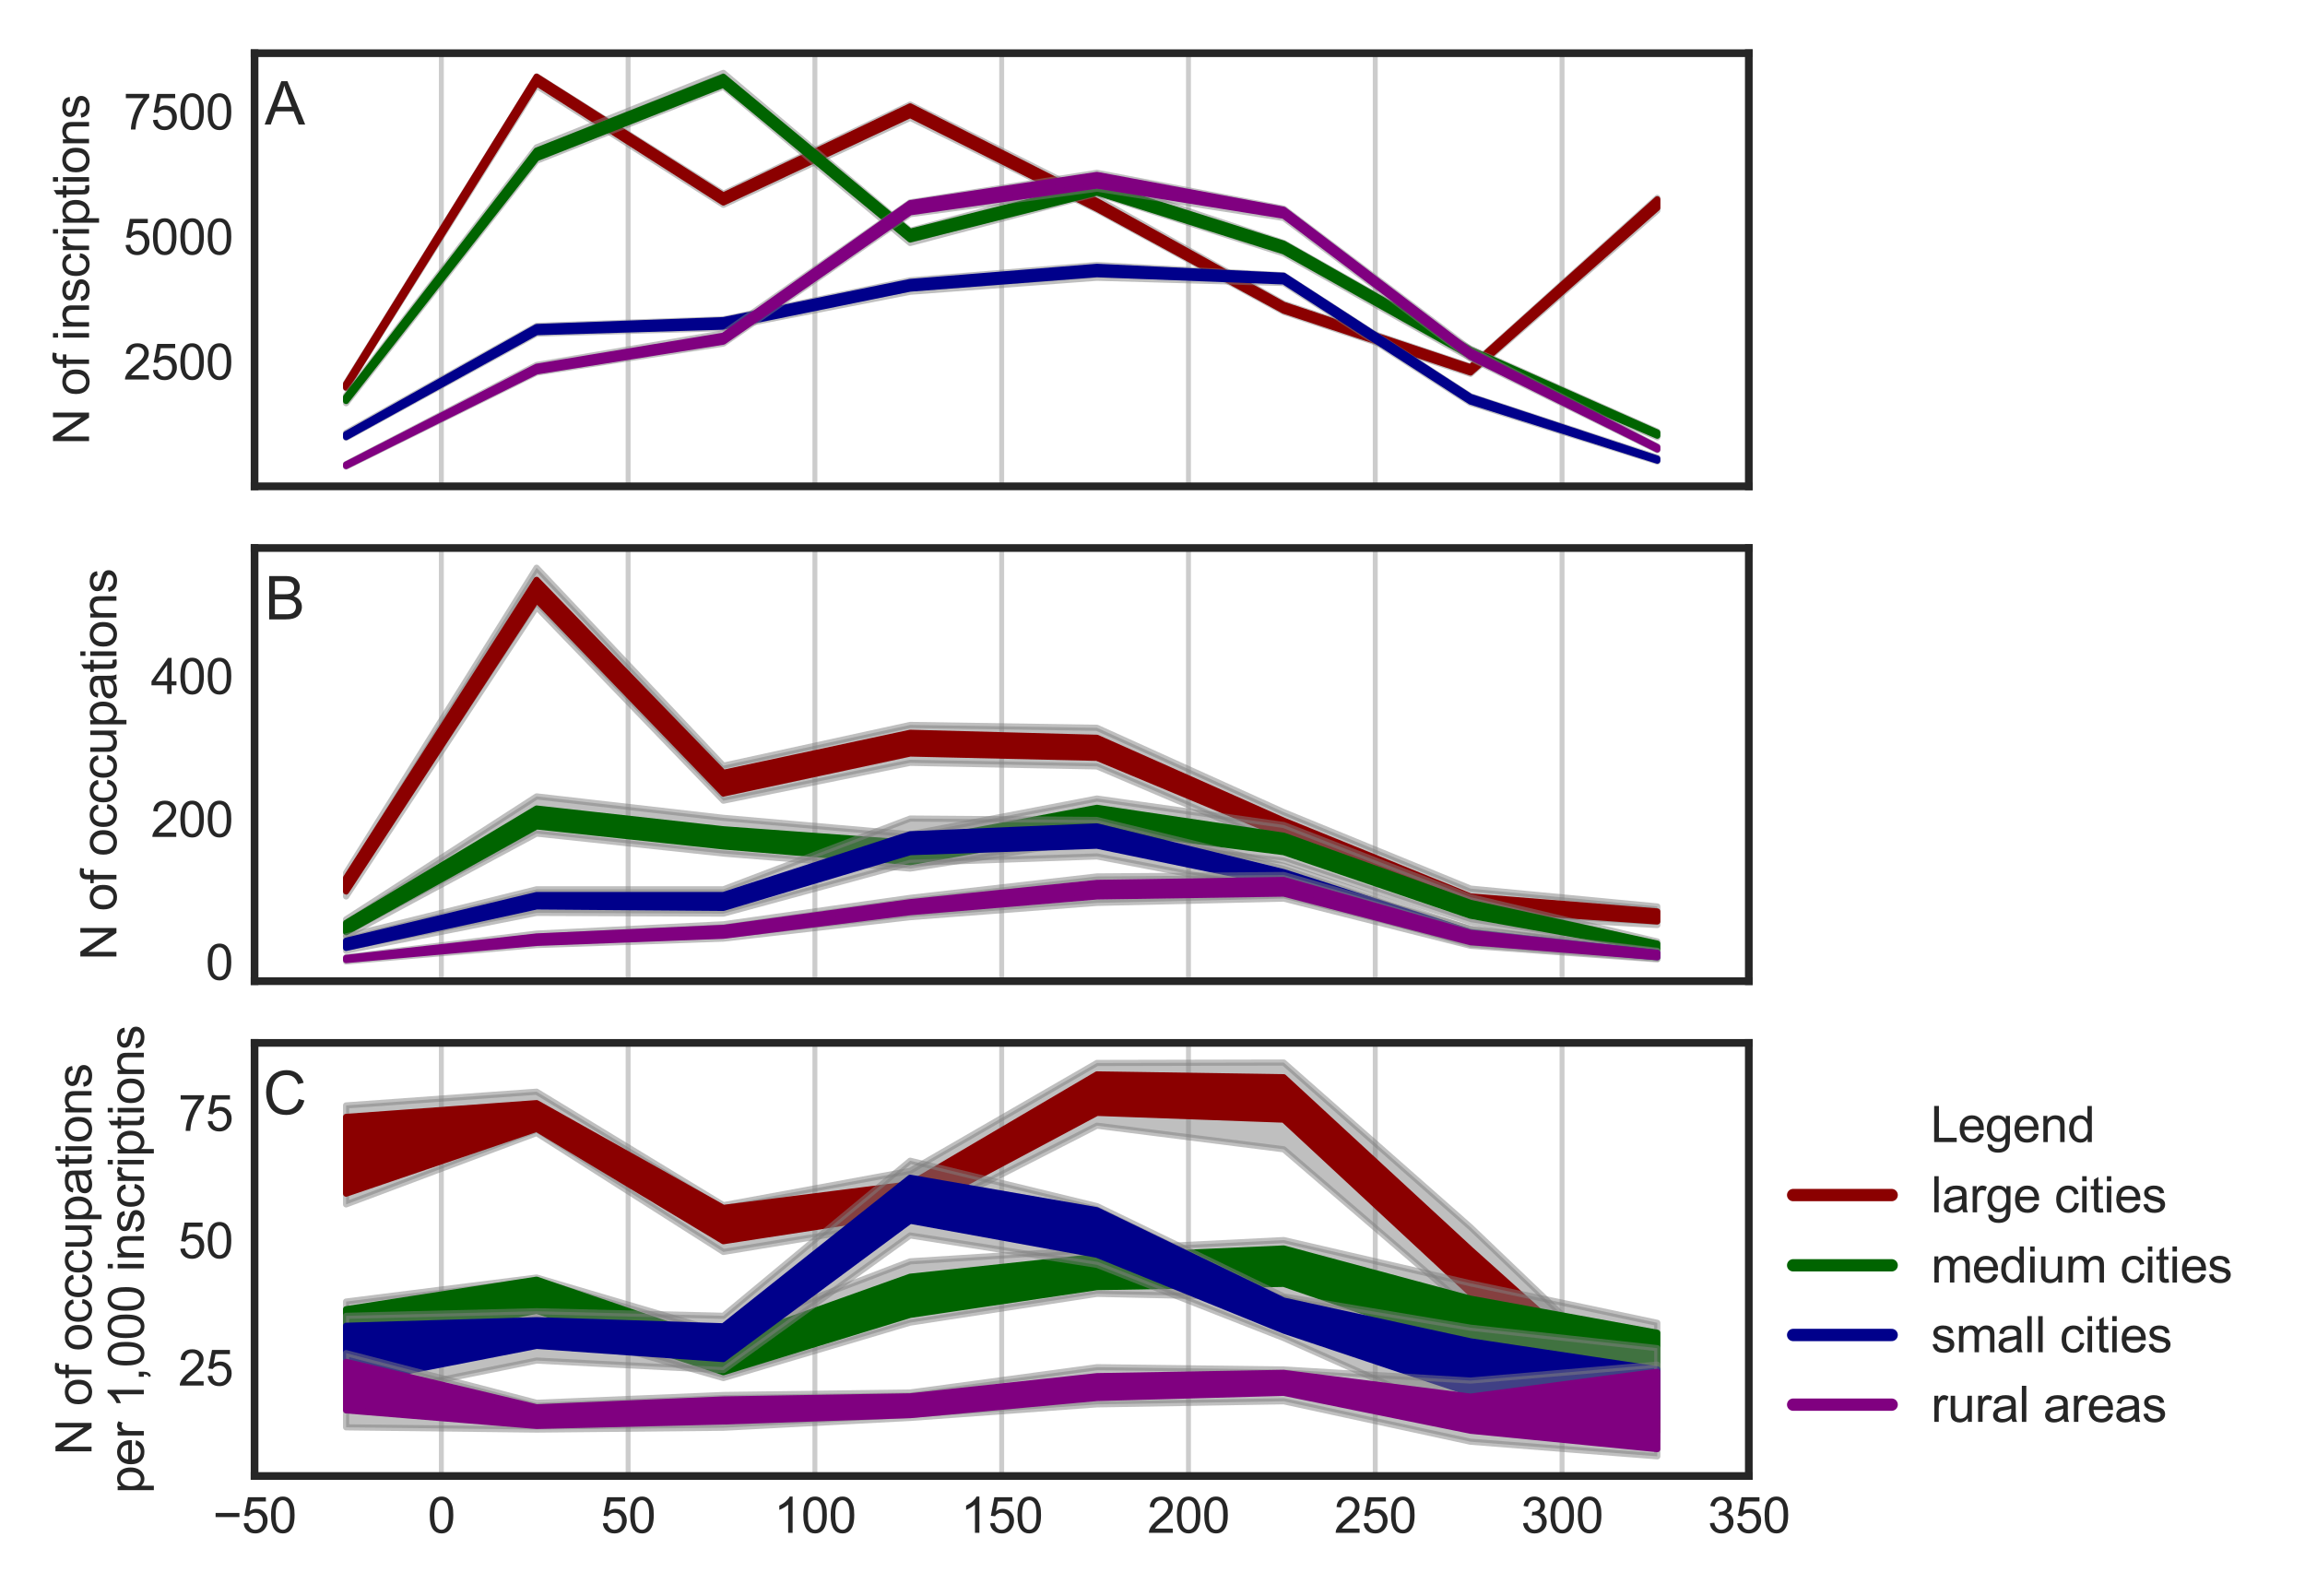 <?xml version="1.0" encoding="utf-8" standalone="no"?>
<!DOCTYPE svg PUBLIC "-//W3C//DTD SVG 1.1//EN"
  "http://www.w3.org/Graphics/SVG/1.1/DTD/svg11.dtd">
<svg xmlns:xlink="http://www.w3.org/1999/xlink" width="374.4pt" height="259.2pt" viewBox="0 0 374.4 259.2" xmlns="http://www.w3.org/2000/svg" version="1.1">
 <defs>
  <style type="text/css">*{stroke-linejoin: round; stroke-linecap: butt}</style>
 </defs>
 <g id="figure_1">
  <g id="patch_1">
   <path d="M 0 259.2 
L 374.4 259.2 
L 374.4 0 
L 0 0 
z
" style="fill: #ffffff"/>
  </g>
  <g id="axes_1">
   <g id="patch_2">
    <path d="M 41.349 78.993 
L 284.06 78.993 
L 284.06 8.64 
L 41.349 8.64 
z
" style="fill: #ffffff"/>
   </g>
   <g id="matplotlib.axis_1">
    <g id="xtick_1">
     <g id="line2d_1">
      <path d="M 41.349 78.993 
L 41.349 8.64 
" clip-path="url(#p9c651596bc)" style="fill: none; stroke: #cccccc; stroke-width: 0.8; stroke-linecap: round"/>
     </g>
     <g id="line2d_2"/>
    </g>
    <g id="xtick_2">
     <g id="line2d_3">
      <path d="M 71.688 78.993 
L 71.688 8.64 
" clip-path="url(#p9c651596bc)" style="fill: none; stroke: #cccccc; stroke-width: 0.8; stroke-linecap: round"/>
     </g>
     <g id="line2d_4"/>
    </g>
    <g id="xtick_3">
     <g id="line2d_5">
      <path d="M 102.027 78.993 
L 102.027 8.64 
" clip-path="url(#p9c651596bc)" style="fill: none; stroke: #cccccc; stroke-width: 0.8; stroke-linecap: round"/>
     </g>
     <g id="line2d_6"/>
    </g>
    <g id="xtick_4">
     <g id="line2d_7">
      <path d="M 132.365 78.993 
L 132.365 8.64 
" clip-path="url(#p9c651596bc)" style="fill: none; stroke: #cccccc; stroke-width: 0.8; stroke-linecap: round"/>
     </g>
     <g id="line2d_8"/>
    </g>
    <g id="xtick_5">
     <g id="line2d_9">
      <path d="M 162.704 78.993 
L 162.704 8.64 
" clip-path="url(#p9c651596bc)" style="fill: none; stroke: #cccccc; stroke-width: 0.8; stroke-linecap: round"/>
     </g>
     <g id="line2d_10"/>
    </g>
    <g id="xtick_6">
     <g id="line2d_11">
      <path d="M 193.043 78.993 
L 193.043 8.64 
" clip-path="url(#p9c651596bc)" style="fill: none; stroke: #cccccc; stroke-width: 0.8; stroke-linecap: round"/>
     </g>
     <g id="line2d_12"/>
    </g>
    <g id="xtick_7">
     <g id="line2d_13">
      <path d="M 223.382 78.993 
L 223.382 8.64 
" clip-path="url(#p9c651596bc)" style="fill: none; stroke: #cccccc; stroke-width: 0.8; stroke-linecap: round"/>
     </g>
     <g id="line2d_14"/>
    </g>
    <g id="xtick_8">
     <g id="line2d_15">
      <path d="M 253.721 78.993 
L 253.721 8.64 
" clip-path="url(#p9c651596bc)" style="fill: none; stroke: #cccccc; stroke-width: 0.8; stroke-linecap: round"/>
     </g>
     <g id="line2d_16"/>
    </g>
    <g id="xtick_9">
     <g id="line2d_17">
      <path d="M 284.06 78.993 
L 284.06 8.64 
" clip-path="url(#p9c651596bc)" style="fill: none; stroke: #cccccc; stroke-width: 0.8; stroke-linecap: round"/>
     </g>
     <g id="line2d_18"/>
    </g>
   </g>
   <g id="matplotlib.axis_2">
    <g id="ytick_1">
     <g id="line2d_19"/>
     <g id="text_1">
      <!-- 2500 -->
      <g style="fill: #262626" transform="translate(20.054 61.644)scale(0.08 -0.08)">
       <defs>
        <path id="ArialMT-32" d="M 3222 541 
L 3222 0 
L 194 0 
Q 188 203 259 391 
Q 375 700 629 1000 
Q 884 1300 1366 1694 
Q 2113 2306 2375 2664 
Q 2638 3022 2638 3341 
Q 2638 3675 2398 3904 
Q 2159 4134 1775 4134 
Q 1369 4134 1125 3890 
Q 881 3647 878 3216 
L 300 3275 
Q 359 3922 746 4261 
Q 1134 4600 1788 4600 
Q 2447 4600 2831 4234 
Q 3216 3869 3216 3328 
Q 3216 3053 3103 2787 
Q 2991 2522 2730 2228 
Q 2469 1934 1863 1422 
Q 1356 997 1212 845 
Q 1069 694 975 541 
L 3222 541 
z
" transform="scale(0.016)"/>
        <path id="ArialMT-35" d="M 266 1200 
L 856 1250 
Q 922 819 1161 601 
Q 1400 384 1738 384 
Q 2144 384 2425 690 
Q 2706 997 2706 1503 
Q 2706 1984 2436 2262 
Q 2166 2541 1728 2541 
Q 1456 2541 1237 2417 
Q 1019 2294 894 2097 
L 366 2166 
L 809 4519 
L 3088 4519 
L 3088 3981 
L 1259 3981 
L 1013 2750 
Q 1425 3038 1878 3038 
Q 2478 3038 2890 2622 
Q 3303 2206 3303 1553 
Q 3303 931 2941 478 
Q 2500 -78 1738 -78 
Q 1113 -78 717 272 
Q 322 622 266 1200 
z
" transform="scale(0.016)"/>
        <path id="ArialMT-30" d="M 266 2259 
Q 266 3072 433 3567 
Q 600 4063 929 4331 
Q 1259 4600 1759 4600 
Q 2128 4600 2406 4451 
Q 2684 4303 2865 4023 
Q 3047 3744 3150 3342 
Q 3253 2941 3253 2259 
Q 3253 1453 3087 958 
Q 2922 463 2592 192 
Q 2263 -78 1759 -78 
Q 1097 -78 719 397 
Q 266 969 266 2259 
z
M 844 2259 
Q 844 1131 1108 757 
Q 1372 384 1759 384 
Q 2147 384 2411 759 
Q 2675 1134 2675 2259 
Q 2675 3391 2411 3762 
Q 2147 4134 1753 4134 
Q 1366 4134 1134 3806 
Q 844 3388 844 2259 
z
" transform="scale(0.016)"/>
       </defs>
       <use xlink:href="#ArialMT-32"/>
       <use xlink:href="#ArialMT-35" x="55.615"/>
       <use xlink:href="#ArialMT-30" x="111.23"/>
       <use xlink:href="#ArialMT-30" x="166.846"/>
      </g>
     </g>
    </g>
    <g id="ytick_2">
     <g id="line2d_20"/>
     <g id="text_2">
      <!-- 5000 -->
      <g style="fill: #262626" transform="translate(20.054 41.34)scale(0.08 -0.08)">
       <use xlink:href="#ArialMT-35"/>
       <use xlink:href="#ArialMT-30" x="55.615"/>
       <use xlink:href="#ArialMT-30" x="111.23"/>
       <use xlink:href="#ArialMT-30" x="166.846"/>
      </g>
     </g>
    </g>
    <g id="ytick_3">
     <g id="line2d_21"/>
     <g id="text_3">
      <!-- 7500 -->
      <g style="fill: #262626" transform="translate(20.054 21.036)scale(0.08 -0.08)">
       <defs>
        <path id="ArialMT-37" d="M 303 3981 
L 303 4522 
L 3269 4522 
L 3269 4084 
Q 2831 3619 2401 2847 
Q 1972 2075 1738 1259 
Q 1569 684 1522 0 
L 944 0 
Q 953 541 1156 1306 
Q 1359 2072 1739 2783 
Q 2119 3494 2547 3981 
L 303 3981 
z
" transform="scale(0.016)"/>
       </defs>
       <use xlink:href="#ArialMT-37"/>
       <use xlink:href="#ArialMT-35" x="55.615"/>
       <use xlink:href="#ArialMT-30" x="111.23"/>
       <use xlink:href="#ArialMT-30" x="166.846"/>
      </g>
     </g>
    </g>
    <g id="text_4">
     <!-- N of inscriptions -->
     <g style="fill: #262626" transform="translate(14.464 72.27)rotate(-90)scale(0.08 -0.08)">
      <defs>
       <path id="ArialMT-4e" d="M 488 0 
L 488 4581 
L 1109 4581 
L 3516 984 
L 3516 4581 
L 4097 4581 
L 4097 0 
L 3475 0 
L 1069 3600 
L 1069 0 
L 488 0 
z
" transform="scale(0.016)"/>
       <path id="ArialMT-20" transform="scale(0.016)"/>
       <path id="ArialMT-6f" d="M 213 1659 
Q 213 2581 725 3025 
Q 1153 3394 1769 3394 
Q 2453 3394 2887 2945 
Q 3322 2497 3322 1706 
Q 3322 1066 3130 698 
Q 2938 331 2570 128 
Q 2203 -75 1769 -75 
Q 1072 -75 642 372 
Q 213 819 213 1659 
z
M 791 1659 
Q 791 1022 1069 705 
Q 1347 388 1769 388 
Q 2188 388 2466 706 
Q 2744 1025 2744 1678 
Q 2744 2294 2464 2611 
Q 2184 2928 1769 2928 
Q 1347 2928 1069 2612 
Q 791 2297 791 1659 
z
" transform="scale(0.016)"/>
       <path id="ArialMT-66" d="M 556 0 
L 556 2881 
L 59 2881 
L 59 3319 
L 556 3319 
L 556 3672 
Q 556 4006 616 4169 
Q 697 4388 901 4523 
Q 1106 4659 1475 4659 
Q 1713 4659 2000 4603 
L 1916 4113 
Q 1741 4144 1584 4144 
Q 1328 4144 1222 4034 
Q 1116 3925 1116 3625 
L 1116 3319 
L 1763 3319 
L 1763 2881 
L 1116 2881 
L 1116 0 
L 556 0 
z
" transform="scale(0.016)"/>
       <path id="ArialMT-69" d="M 425 3934 
L 425 4581 
L 988 4581 
L 988 3934 
L 425 3934 
z
M 425 0 
L 425 3319 
L 988 3319 
L 988 0 
L 425 0 
z
" transform="scale(0.016)"/>
       <path id="ArialMT-6e" d="M 422 0 
L 422 3319 
L 928 3319 
L 928 2847 
Q 1294 3394 1984 3394 
Q 2284 3394 2536 3286 
Q 2788 3178 2913 3003 
Q 3038 2828 3088 2588 
Q 3119 2431 3119 2041 
L 3119 0 
L 2556 0 
L 2556 2019 
Q 2556 2363 2490 2533 
Q 2425 2703 2258 2804 
Q 2091 2906 1866 2906 
Q 1506 2906 1245 2678 
Q 984 2450 984 1813 
L 984 0 
L 422 0 
z
" transform="scale(0.016)"/>
       <path id="ArialMT-73" d="M 197 991 
L 753 1078 
Q 800 744 1014 566 
Q 1228 388 1613 388 
Q 2000 388 2187 545 
Q 2375 703 2375 916 
Q 2375 1106 2209 1216 
Q 2094 1291 1634 1406 
Q 1016 1563 777 1677 
Q 538 1791 414 1992 
Q 291 2194 291 2438 
Q 291 2659 392 2848 
Q 494 3038 669 3163 
Q 800 3259 1026 3326 
Q 1253 3394 1513 3394 
Q 1903 3394 2198 3281 
Q 2494 3169 2634 2976 
Q 2775 2784 2828 2463 
L 2278 2388 
Q 2241 2644 2061 2787 
Q 1881 2931 1553 2931 
Q 1166 2931 1000 2803 
Q 834 2675 834 2503 
Q 834 2394 903 2306 
Q 972 2216 1119 2156 
Q 1203 2125 1616 2013 
Q 2213 1853 2448 1751 
Q 2684 1650 2818 1456 
Q 2953 1263 2953 975 
Q 2953 694 2789 445 
Q 2625 197 2315 61 
Q 2006 -75 1616 -75 
Q 969 -75 630 194 
Q 291 463 197 991 
z
" transform="scale(0.016)"/>
       <path id="ArialMT-63" d="M 2588 1216 
L 3141 1144 
Q 3050 572 2676 248 
Q 2303 -75 1759 -75 
Q 1078 -75 664 370 
Q 250 816 250 1647 
Q 250 2184 428 2587 
Q 606 2991 970 3192 
Q 1334 3394 1763 3394 
Q 2303 3394 2647 3120 
Q 2991 2847 3088 2344 
L 2541 2259 
Q 2463 2594 2264 2762 
Q 2066 2931 1784 2931 
Q 1359 2931 1093 2626 
Q 828 2322 828 1663 
Q 828 994 1084 691 
Q 1341 388 1753 388 
Q 2084 388 2306 591 
Q 2528 794 2588 1216 
z
" transform="scale(0.016)"/>
       <path id="ArialMT-72" d="M 416 0 
L 416 3319 
L 922 3319 
L 922 2816 
Q 1116 3169 1280 3281 
Q 1444 3394 1641 3394 
Q 1925 3394 2219 3213 
L 2025 2691 
Q 1819 2813 1613 2813 
Q 1428 2813 1281 2702 
Q 1134 2591 1072 2394 
Q 978 2094 978 1738 
L 978 0 
L 416 0 
z
" transform="scale(0.016)"/>
       <path id="ArialMT-70" d="M 422 -1272 
L 422 3319 
L 934 3319 
L 934 2888 
Q 1116 3141 1344 3267 
Q 1572 3394 1897 3394 
Q 2322 3394 2647 3175 
Q 2972 2956 3137 2557 
Q 3303 2159 3303 1684 
Q 3303 1175 3120 767 
Q 2938 359 2589 142 
Q 2241 -75 1856 -75 
Q 1575 -75 1351 44 
Q 1128 163 984 344 
L 984 -1272 
L 422 -1272 
z
M 931 1641 
Q 931 1000 1190 694 
Q 1450 388 1819 388 
Q 2194 388 2461 705 
Q 2728 1022 2728 1688 
Q 2728 2322 2467 2637 
Q 2206 2953 1844 2953 
Q 1484 2953 1207 2617 
Q 931 2281 931 1641 
z
" transform="scale(0.016)"/>
       <path id="ArialMT-74" d="M 1650 503 
L 1731 6 
Q 1494 -44 1306 -44 
Q 1000 -44 831 53 
Q 663 150 594 308 
Q 525 466 525 972 
L 525 2881 
L 113 2881 
L 113 3319 
L 525 3319 
L 525 4141 
L 1084 4478 
L 1084 3319 
L 1650 3319 
L 1650 2881 
L 1084 2881 
L 1084 941 
Q 1084 700 1114 631 
Q 1144 563 1211 522 
Q 1278 481 1403 481 
Q 1497 481 1650 503 
z
" transform="scale(0.016)"/>
      </defs>
      <use xlink:href="#ArialMT-4e"/>
      <use xlink:href="#ArialMT-20" x="72.217"/>
      <use xlink:href="#ArialMT-6f" x="100"/>
      <use xlink:href="#ArialMT-66" x="155.615"/>
      <use xlink:href="#ArialMT-20" x="183.398"/>
      <use xlink:href="#ArialMT-69" x="211.182"/>
      <use xlink:href="#ArialMT-6e" x="233.398"/>
      <use xlink:href="#ArialMT-73" x="289.014"/>
      <use xlink:href="#ArialMT-63" x="339.014"/>
      <use xlink:href="#ArialMT-72" x="389.014"/>
      <use xlink:href="#ArialMT-69" x="422.314"/>
      <use xlink:href="#ArialMT-70" x="444.531"/>
      <use xlink:href="#ArialMT-74" x="500.146"/>
      <use xlink:href="#ArialMT-69" x="527.93"/>
      <use xlink:href="#ArialMT-6f" x="550.146"/>
      <use xlink:href="#ArialMT-6e" x="605.762"/>
      <use xlink:href="#ArialMT-73" x="661.377"/>
     </g>
    </g>
   </g>
   <g id="patch_3">
    <path d="M 56.215 63.061 
L 87.16 13.917 
L 117.499 33.263 
L 147.838 19.139 
L 178.177 34.107 
L 208.516 50.659 
L 238.855 60.722 
L 269.194 34.197 
L 269.194 32.134 
L 238.855 59.52 
L 208.516 49.327 
L 178.177 32.239 
L 147.838 16.987 
L 117.499 31.468 
L 87.16 12.406 
L 56.215 62.224 
z
" clip-path="url(#p9c651596bc)" style="fill: #808080; opacity: 0.5; stroke: #808080; stroke-linejoin: miter"/>
   </g>
   <g id="patch_4">
    <path d="M 56.215 62.963 
L 87.16 13.495 
L 117.499 32.889 
L 147.838 18.684 
L 178.177 33.912 
L 208.516 50.456 
L 238.855 60.503 
L 269.194 33.766 
L 269.194 32.369 
L 238.855 59.65 
L 208.516 49.522 
L 178.177 32.67 
L 147.838 17.279 
L 117.499 31.744 
L 87.16 12.455 
L 56.215 62.362 
z
" clip-path="url(#p9c651596bc)" style="fill: #8b0000; stroke: #8b0000; stroke-linejoin: miter"/>
   </g>
   <g id="patch_5">
    <path d="M 56.215 65.497 
L 87.16 26.108 
L 117.499 14.088 
L 147.838 39.468 
L 178.177 31.435 
L 208.516 41.173 
L 238.855 58.172 
L 269.194 71.02 
L 269.194 70.102 
L 238.855 56.645 
L 208.516 39.459 
L 178.177 29.316 
L 147.838 37.462 
L 117.499 11.838 
L 87.16 23.939 
L 56.215 64.222 
z
" clip-path="url(#p9c651596bc)" style="fill: #808080; opacity: 0.5; stroke: #808080; stroke-linejoin: miter"/>
   </g>
   <g id="patch_6">
    <path d="M 56.215 65.132 
L 87.16 25.693 
L 117.499 13.763 
L 147.838 38.891 
L 178.177 31.265 
L 208.516 40.824 
L 238.855 57.831 
L 269.194 70.768 
L 269.194 70.257 
L 238.855 56.815 
L 208.516 39.589 
L 178.177 29.998 
L 147.838 37.64 
L 117.499 12.479 
L 87.16 24.467 
L 56.215 64.498 
z
" clip-path="url(#p9c651596bc)" style="fill: #006400; stroke: #006400; stroke-linejoin: miter"/>
   </g>
   <g id="patch_7">
    <path d="M 56.215 71.117 
L 87.16 54.184 
L 117.499 53.299 
L 147.838 47.386 
L 178.177 45.112 
L 208.516 45.965 
L 238.855 65.449 
L 269.194 74.967 
L 269.194 74.334 
L 238.855 64.352 
L 208.516 44.714 
L 178.177 43.041 
L 147.838 45.534 
L 117.499 51.861 
L 87.16 52.925 
L 56.215 70.281 
z
" clip-path="url(#p9c651596bc)" style="fill: #808080; opacity: 0.5; stroke: #808080; stroke-linejoin: miter"/>
   </g>
   <g id="patch_8">
    <path d="M 56.215 70.996 
L 87.16 53.948 
L 117.499 53.055 
L 147.838 46.874 
L 178.177 44.535 
L 208.516 45.705 
L 238.855 65.221 
L 269.194 74.821 
L 269.194 74.496 
L 238.855 64.466 
L 208.516 44.787 
L 178.177 43.342 
L 147.838 45.802 
L 117.499 51.999 
L 87.16 53.12 
L 56.215 70.516 
z
" clip-path="url(#p9c651596bc)" style="fill: #00008b; stroke: #00008b; stroke-linejoin: miter"/>
   </g>
   <g id="patch_9">
    <path d="M 56.215 75.796 
L 87.16 60.519 
L 117.499 55.808 
L 147.838 34.79 
L 178.177 30.648 
L 208.516 35.407 
L 238.855 58.204 
L 269.194 73.124 
L 269.194 72.506 
L 238.855 56.775 
L 208.516 33.888 
L 178.177 28.073 
L 147.838 32.865 
L 117.499 54.127 
L 87.16 59.284 
L 56.215 75.373 
z
" clip-path="url(#p9c651596bc)" style="fill: #808080; opacity: 0.5; stroke: #808080; stroke-linejoin: miter"/>
   </g>
   <g id="patch_10">
    <path d="M 56.215 75.698 
L 87.16 60.324 
L 117.499 55.492 
L 147.838 34.481 
L 178.177 30.144 
L 208.516 35.041 
L 238.855 57.944 
L 269.194 73.002 
L 269.194 72.62 
L 238.855 57.091 
L 208.516 34.067 
L 178.177 28.414 
L 147.838 32.995 
L 117.499 54.533 
L 87.16 59.569 
L 56.215 75.454 
z
" clip-path="url(#p9c651596bc)" style="fill: #800080; stroke: #800080; stroke-linejoin: miter"/>
   </g>
   <g id="patch_11">
    <path d="M 41.349 78.993 
L 41.349 8.64 
" style="fill: none; stroke: #262626; stroke-width: 1.25; stroke-linejoin: miter; stroke-linecap: square"/>
   </g>
   <g id="patch_12">
    <path d="M 284.06 78.993 
L 284.06 8.64 
" style="fill: none; stroke: #262626; stroke-width: 1.25; stroke-linejoin: miter; stroke-linecap: square"/>
   </g>
   <g id="patch_13">
    <path d="M 41.349 78.993 
L 284.06 78.993 
" style="fill: none; stroke: #262626; stroke-width: 1.25; stroke-linejoin: miter; stroke-linecap: square"/>
   </g>
   <g id="patch_14">
    <path d="M 41.349 8.64 
L 284.06 8.64 
" style="fill: none; stroke: #262626; stroke-width: 1.25; stroke-linejoin: miter; stroke-linecap: square"/>
   </g>
   <g id="text_5">
    <!-- A -->
    <g style="fill: #262626" transform="translate(43.001 20.228)scale(0.096 -0.096)">
     <defs>
      <path id="ArialMT-41" d="M -9 0 
L 1750 4581 
L 2403 4581 
L 4278 0 
L 3588 0 
L 3053 1388 
L 1138 1388 
L 634 0 
L -9 0 
z
M 1313 1881 
L 2866 1881 
L 2388 3150 
Q 2169 3728 2063 4100 
Q 1975 3659 1816 3225 
L 1313 1881 
z
" transform="scale(0.016)"/>
     </defs>
     <use xlink:href="#ArialMT-41"/>
    </g>
   </g>
  </g>
  <g id="axes_2">
   <g id="patch_15">
    <path d="M 41.349 159.369 
L 284.06 159.369 
L 284.06 89.015 
L 41.349 89.015 
z
" style="fill: #ffffff"/>
   </g>
   <g id="matplotlib.axis_3">
    <g id="xtick_10">
     <g id="line2d_22">
      <path d="M 41.349 159.369 
L 41.349 89.015 
" clip-path="url(#p17ba048869)" style="fill: none; stroke: #cccccc; stroke-width: 0.8; stroke-linecap: round"/>
     </g>
     <g id="line2d_23"/>
    </g>
    <g id="xtick_11">
     <g id="line2d_24">
      <path d="M 71.688 159.369 
L 71.688 89.015 
" clip-path="url(#p17ba048869)" style="fill: none; stroke: #cccccc; stroke-width: 0.8; stroke-linecap: round"/>
     </g>
     <g id="line2d_25"/>
    </g>
    <g id="xtick_12">
     <g id="line2d_26">
      <path d="M 102.027 159.369 
L 102.027 89.015 
" clip-path="url(#p17ba048869)" style="fill: none; stroke: #cccccc; stroke-width: 0.8; stroke-linecap: round"/>
     </g>
     <g id="line2d_27"/>
    </g>
    <g id="xtick_13">
     <g id="line2d_28">
      <path d="M 132.365 159.369 
L 132.365 89.015 
" clip-path="url(#p17ba048869)" style="fill: none; stroke: #cccccc; stroke-width: 0.8; stroke-linecap: round"/>
     </g>
     <g id="line2d_29"/>
    </g>
    <g id="xtick_14">
     <g id="line2d_30">
      <path d="M 162.704 159.369 
L 162.704 89.015 
" clip-path="url(#p17ba048869)" style="fill: none; stroke: #cccccc; stroke-width: 0.8; stroke-linecap: round"/>
     </g>
     <g id="line2d_31"/>
    </g>
    <g id="xtick_15">
     <g id="line2d_32">
      <path d="M 193.043 159.369 
L 193.043 89.015 
" clip-path="url(#p17ba048869)" style="fill: none; stroke: #cccccc; stroke-width: 0.8; stroke-linecap: round"/>
     </g>
     <g id="line2d_33"/>
    </g>
    <g id="xtick_16">
     <g id="line2d_34">
      <path d="M 223.382 159.369 
L 223.382 89.015 
" clip-path="url(#p17ba048869)" style="fill: none; stroke: #cccccc; stroke-width: 0.8; stroke-linecap: round"/>
     </g>
     <g id="line2d_35"/>
    </g>
    <g id="xtick_17">
     <g id="line2d_36">
      <path d="M 253.721 159.369 
L 253.721 89.015 
" clip-path="url(#p17ba048869)" style="fill: none; stroke: #cccccc; stroke-width: 0.8; stroke-linecap: round"/>
     </g>
     <g id="line2d_37"/>
    </g>
    <g id="xtick_18">
     <g id="line2d_38">
      <path d="M 284.06 159.369 
L 284.06 89.015 
" clip-path="url(#p17ba048869)" style="fill: none; stroke: #cccccc; stroke-width: 0.8; stroke-linecap: round"/>
     </g>
     <g id="line2d_39"/>
    </g>
   </g>
   <g id="matplotlib.axis_4">
    <g id="ytick_4">
     <g id="line2d_40"/>
     <g id="text_6">
      <!-- 0 -->
      <g style="fill: #262626" transform="translate(33.4 159.15)scale(0.08 -0.08)">
       <use xlink:href="#ArialMT-30"/>
      </g>
     </g>
    </g>
    <g id="ytick_5">
     <g id="line2d_41"/>
     <g id="text_7">
      <!-- 200 -->
      <g style="fill: #262626" transform="translate(24.503 135.935)scale(0.08 -0.08)">
       <use xlink:href="#ArialMT-32"/>
       <use xlink:href="#ArialMT-30" x="55.615"/>
       <use xlink:href="#ArialMT-30" x="111.23"/>
      </g>
     </g>
    </g>
    <g id="ytick_6">
     <g id="line2d_42"/>
     <g id="text_8">
      <!-- 400 -->
      <g style="fill: #262626" transform="translate(24.503 112.72)scale(0.08 -0.08)">
       <defs>
        <path id="ArialMT-34" d="M 2069 0 
L 2069 1097 
L 81 1097 
L 81 1613 
L 2172 4581 
L 2631 4581 
L 2631 1613 
L 3250 1613 
L 3250 1097 
L 2631 1097 
L 2631 0 
L 2069 0 
z
M 2069 1613 
L 2069 3678 
L 634 1613 
L 2069 1613 
z
" transform="scale(0.016)"/>
       </defs>
       <use xlink:href="#ArialMT-34"/>
       <use xlink:href="#ArialMT-30" x="55.615"/>
       <use xlink:href="#ArialMT-30" x="111.23"/>
      </g>
     </g>
    </g>
    <g id="text_9">
     <!-- N of occcupations -->
     <g style="fill: #262626" transform="translate(18.913 155.985)rotate(-90)scale(0.08 -0.08)">
      <defs>
       <path id="ArialMT-75" d="M 2597 0 
L 2597 488 
Q 2209 -75 1544 -75 
Q 1250 -75 995 37 
Q 741 150 617 320 
Q 494 491 444 738 
Q 409 903 409 1263 
L 409 3319 
L 972 3319 
L 972 1478 
Q 972 1038 1006 884 
Q 1059 663 1231 536 
Q 1403 409 1656 409 
Q 1909 409 2131 539 
Q 2353 669 2445 892 
Q 2538 1116 2538 1541 
L 2538 3319 
L 3100 3319 
L 3100 0 
L 2597 0 
z
" transform="scale(0.016)"/>
       <path id="ArialMT-61" d="M 2588 409 
Q 2275 144 1986 34 
Q 1697 -75 1366 -75 
Q 819 -75 525 192 
Q 231 459 231 875 
Q 231 1119 342 1320 
Q 453 1522 633 1644 
Q 813 1766 1038 1828 
Q 1203 1872 1538 1913 
Q 2219 1994 2541 2106 
Q 2544 2222 2544 2253 
Q 2544 2597 2384 2738 
Q 2169 2928 1744 2928 
Q 1347 2928 1158 2789 
Q 969 2650 878 2297 
L 328 2372 
Q 403 2725 575 2942 
Q 747 3159 1072 3276 
Q 1397 3394 1825 3394 
Q 2250 3394 2515 3294 
Q 2781 3194 2906 3042 
Q 3031 2891 3081 2659 
Q 3109 2516 3109 2141 
L 3109 1391 
Q 3109 606 3145 398 
Q 3181 191 3288 0 
L 2700 0 
Q 2613 175 2588 409 
z
M 2541 1666 
Q 2234 1541 1622 1453 
Q 1275 1403 1131 1340 
Q 988 1278 909 1158 
Q 831 1038 831 891 
Q 831 666 1001 516 
Q 1172 366 1500 366 
Q 1825 366 2078 508 
Q 2331 650 2450 897 
Q 2541 1088 2541 1459 
L 2541 1666 
z
" transform="scale(0.016)"/>
      </defs>
      <use xlink:href="#ArialMT-4e"/>
      <use xlink:href="#ArialMT-20" x="72.217"/>
      <use xlink:href="#ArialMT-6f" x="100"/>
      <use xlink:href="#ArialMT-66" x="155.615"/>
      <use xlink:href="#ArialMT-20" x="183.398"/>
      <use xlink:href="#ArialMT-6f" x="211.182"/>
      <use xlink:href="#ArialMT-63" x="266.797"/>
      <use xlink:href="#ArialMT-63" x="316.797"/>
      <use xlink:href="#ArialMT-63" x="366.797"/>
      <use xlink:href="#ArialMT-75" x="416.797"/>
      <use xlink:href="#ArialMT-70" x="472.412"/>
      <use xlink:href="#ArialMT-61" x="528.027"/>
      <use xlink:href="#ArialMT-74" x="583.643"/>
      <use xlink:href="#ArialMT-69" x="611.426"/>
      <use xlink:href="#ArialMT-6f" x="633.643"/>
      <use xlink:href="#ArialMT-6e" x="689.258"/>
      <use xlink:href="#ArialMT-73" x="744.873"/>
     </g>
    </g>
   </g>
   <g id="patch_16">
    <path d="M 56.215 145.608 
L 87.16 98.597 
L 117.499 130.054 
L 147.838 123.902 
L 178.177 124.482 
L 208.516 137.366 
L 238.855 148.51 
L 269.194 150.251 
L 269.194 147.233 
L 238.855 144.331 
L 208.516 131.911 
L 178.177 118.214 
L 147.838 117.75 
L 117.499 124.366 
L 87.16 92.213 
L 56.215 141.777 
z
" clip-path="url(#p17ba048869)" style="fill: #808080; opacity: 0.5; stroke: #808080; stroke-linejoin: miter"/>
   </g>
   <g id="patch_17">
    <path d="M 56.215 144.795 
L 87.16 97.436 
L 117.499 128.893 
L 147.838 122.393 
L 178.177 123.089 
L 208.516 135.741 
L 238.855 147.581 
L 269.194 149.67 
L 269.194 148.045 
L 238.855 145.608 
L 208.516 133.304 
L 178.177 119.839 
L 147.838 119.027 
L 117.499 125.527 
L 87.16 94.186 
L 56.215 142.59 
z
" clip-path="url(#p17ba048869)" style="fill: #8b0000; stroke: #8b0000; stroke-linejoin: miter"/>
   </g>
   <g id="patch_18">
    <path d="M 56.215 151.992 
L 87.16 135.393 
L 117.499 138.643 
L 147.838 141.081 
L 178.177 136.322 
L 208.516 139.804 
L 238.855 149.787 
L 269.194 154.662 
L 269.194 152.921 
L 238.855 145.724 
L 208.516 134 
L 178.177 129.705 
L 147.838 135.509 
L 117.499 132.84 
L 87.16 129.357 
L 56.215 149.322 
z
" clip-path="url(#p17ba048869)" style="fill: #808080; opacity: 0.5; stroke: #808080; stroke-linejoin: miter"/>
   </g>
   <g id="patch_19">
    <path d="M 56.215 151.412 
L 87.16 134.232 
L 117.499 137.483 
L 147.838 140.036 
L 178.177 134.581 
L 208.516 138.411 
L 238.855 148.742 
L 269.194 154.197 
L 269.194 153.269 
L 238.855 146.653 
L 208.516 135.741 
L 178.177 131.214 
L 147.838 136.902 
L 117.499 134.697 
L 87.16 131.331 
L 56.215 149.903 
z
" clip-path="url(#p17ba048869)" style="fill: #006400; stroke: #006400; stroke-linejoin: miter"/>
   </g>
   <g id="patch_20">
    <path d="M 56.215 154.43 
L 87.16 148.278 
L 117.499 148.394 
L 147.838 140.152 
L 178.177 139.108 
L 208.516 144.911 
L 238.855 153.385 
L 269.194 155.706 
L 269.194 154.546 
L 238.855 150.947 
L 208.516 140.617 
L 178.177 133.188 
L 147.838 132.956 
L 117.499 144.447 
L 87.16 144.447 
L 56.215 152.108 
z
" clip-path="url(#p17ba048869)" style="fill: #808080; opacity: 0.5; stroke: #808080; stroke-linejoin: miter"/>
   </g>
   <g id="patch_21">
    <path d="M 56.215 153.965 
L 87.16 147.233 
L 117.499 147.465 
L 147.838 138.411 
L 178.177 137.366 
L 208.516 143.635 
L 238.855 152.688 
L 269.194 155.474 
L 269.194 154.778 
L 238.855 151.412 
L 208.516 141.661 
L 178.177 134.232 
L 147.838 135.509 
L 117.499 145.376 
L 87.16 145.376 
L 56.215 152.805 
z
" clip-path="url(#p17ba048869)" style="fill: #00008b; stroke: #00008b; stroke-linejoin: miter"/>
   </g>
   <g id="patch_22">
    <path d="M 56.215 156.171 
L 87.16 153.501 
L 117.499 152.456 
L 147.838 148.974 
L 178.177 146.653 
L 208.516 145.956 
L 238.855 153.617 
L 269.194 155.822 
L 269.194 154.43 
L 238.855 150.831 
L 208.516 142.126 
L 178.177 142.358 
L 147.838 145.84 
L 117.499 150.135 
L 87.16 151.644 
L 56.215 155.474 
z
" clip-path="url(#p17ba048869)" style="fill: #808080; opacity: 0.5; stroke: #808080; stroke-linejoin: miter"/>
   </g>
   <g id="patch_23">
    <path d="M 56.215 155.939 
L 87.16 153.153 
L 117.499 151.992 
L 147.838 148.161 
L 178.177 145.608 
L 208.516 145.144 
L 238.855 153.037 
L 269.194 155.474 
L 269.194 154.778 
L 238.855 151.528 
L 208.516 142.938 
L 178.177 143.402 
L 147.838 146.536 
L 117.499 150.715 
L 87.16 152.108 
L 56.215 155.59 
z
" clip-path="url(#p17ba048869)" style="fill: #800080; stroke: #800080; stroke-linejoin: miter"/>
   </g>
   <g id="patch_24">
    <path d="M 41.349 159.369 
L 41.349 89.015 
" style="fill: none; stroke: #262626; stroke-width: 1.25; stroke-linejoin: miter; stroke-linecap: square"/>
   </g>
   <g id="patch_25">
    <path d="M 284.06 159.369 
L 284.06 89.015 
" style="fill: none; stroke: #262626; stroke-width: 1.25; stroke-linejoin: miter; stroke-linecap: square"/>
   </g>
   <g id="patch_26">
    <path d="M 41.349 159.369 
L 284.06 159.369 
" style="fill: none; stroke: #262626; stroke-width: 1.25; stroke-linejoin: miter; stroke-linecap: square"/>
   </g>
   <g id="patch_27">
    <path d="M 41.349 89.015 
L 284.06 89.015 
" style="fill: none; stroke: #262626; stroke-width: 1.25; stroke-linejoin: miter; stroke-linecap: square"/>
   </g>
   <g id="text_10">
    <!-- B -->
    <g style="fill: #262626" transform="translate(43.001 100.604)scale(0.096 -0.096)">
     <defs>
      <path id="ArialMT-42" d="M 469 0 
L 469 4581 
L 2188 4581 
Q 2713 4581 3030 4442 
Q 3347 4303 3526 4014 
Q 3706 3725 3706 3409 
Q 3706 3116 3547 2856 
Q 3388 2597 3066 2438 
Q 3481 2316 3704 2022 
Q 3928 1728 3928 1328 
Q 3928 1006 3792 729 
Q 3656 453 3456 303 
Q 3256 153 2954 76 
Q 2653 0 2216 0 
L 469 0 
z
M 1075 2656 
L 2066 2656 
Q 2469 2656 2644 2709 
Q 2875 2778 2992 2937 
Q 3109 3097 3109 3338 
Q 3109 3566 3000 3739 
Q 2891 3913 2687 3977 
Q 2484 4041 1991 4041 
L 1075 4041 
L 1075 2656 
z
M 1075 541 
L 2216 541 
Q 2509 541 2628 563 
Q 2838 600 2978 687 
Q 3119 775 3209 942 
Q 3300 1109 3300 1328 
Q 3300 1584 3169 1773 
Q 3038 1963 2805 2039 
Q 2572 2116 2134 2116 
L 1075 2116 
L 1075 541 
z
" transform="scale(0.016)"/>
     </defs>
     <use xlink:href="#ArialMT-42"/>
    </g>
   </g>
  </g>
  <g id="axes_3">
   <g id="patch_28">
    <path d="M 41.349 239.744 
L 284.06 239.744 
L 284.06 169.39 
L 41.349 169.39 
z
" style="fill: #ffffff"/>
   </g>
   <g id="matplotlib.axis_5">
    <g id="xtick_19">
     <g id="line2d_43">
      <path d="M 41.349 239.744 
L 41.349 169.39 
" clip-path="url(#p6ad435e1dc)" style="fill: none; stroke: #cccccc; stroke-width: 0.8; stroke-linecap: round"/>
     </g>
     <g id="line2d_44"/>
     <g id="text_11">
      <!-- −50 -->
      <g style="fill: #262626" transform="translate(34.564 248.97)scale(0.08 -0.08)">
       <defs>
        <path id="ArialMT-2212" d="M 3381 1997 
L 356 1997 
L 356 2522 
L 3381 2522 
L 3381 1997 
z
" transform="scale(0.016)"/>
       </defs>
       <use xlink:href="#ArialMT-2212"/>
       <use xlink:href="#ArialMT-35" x="58.398"/>
       <use xlink:href="#ArialMT-30" x="114.014"/>
      </g>
     </g>
    </g>
    <g id="xtick_20">
     <g id="line2d_45">
      <path d="M 71.688 239.744 
L 71.688 169.39 
" clip-path="url(#p6ad435e1dc)" style="fill: none; stroke: #cccccc; stroke-width: 0.8; stroke-linecap: round"/>
     </g>
     <g id="line2d_46"/>
     <g id="text_12">
      <!-- 0 -->
      <g style="fill: #262626" transform="translate(69.463 248.97)scale(0.08 -0.08)">
       <use xlink:href="#ArialMT-30"/>
      </g>
     </g>
    </g>
    <g id="xtick_21">
     <g id="line2d_47">
      <path d="M 102.027 239.744 
L 102.027 169.39 
" clip-path="url(#p6ad435e1dc)" style="fill: none; stroke: #cccccc; stroke-width: 0.8; stroke-linecap: round"/>
     </g>
     <g id="line2d_48"/>
     <g id="text_13">
      <!-- 50 -->
      <g style="fill: #262626" transform="translate(97.578 248.97)scale(0.08 -0.08)">
       <use xlink:href="#ArialMT-35"/>
       <use xlink:href="#ArialMT-30" x="55.615"/>
      </g>
     </g>
    </g>
    <g id="xtick_22">
     <g id="line2d_49">
      <path d="M 132.365 239.744 
L 132.365 169.39 
" clip-path="url(#p6ad435e1dc)" style="fill: none; stroke: #cccccc; stroke-width: 0.8; stroke-linecap: round"/>
     </g>
     <g id="line2d_50"/>
     <g id="text_14">
      <!-- 100 -->
      <g style="fill: #262626" transform="translate(125.692 248.97)scale(0.08 -0.08)">
       <defs>
        <path id="ArialMT-31" d="M 2384 0 
L 1822 0 
L 1822 3584 
Q 1619 3391 1289 3197 
Q 959 3003 697 2906 
L 697 3450 
Q 1169 3672 1522 3987 
Q 1875 4303 2022 4600 
L 2384 4600 
L 2384 0 
z
" transform="scale(0.016)"/>
       </defs>
       <use xlink:href="#ArialMT-31"/>
       <use xlink:href="#ArialMT-30" x="55.615"/>
       <use xlink:href="#ArialMT-30" x="111.23"/>
      </g>
     </g>
    </g>
    <g id="xtick_23">
     <g id="line2d_51">
      <path d="M 162.704 239.744 
L 162.704 169.39 
" clip-path="url(#p6ad435e1dc)" style="fill: none; stroke: #cccccc; stroke-width: 0.8; stroke-linecap: round"/>
     </g>
     <g id="line2d_52"/>
     <g id="text_15">
      <!-- 150 -->
      <g style="fill: #262626" transform="translate(156.031 248.97)scale(0.08 -0.08)">
       <use xlink:href="#ArialMT-31"/>
       <use xlink:href="#ArialMT-35" x="55.615"/>
       <use xlink:href="#ArialMT-30" x="111.23"/>
      </g>
     </g>
    </g>
    <g id="xtick_24">
     <g id="line2d_53">
      <path d="M 193.043 239.744 
L 193.043 169.39 
" clip-path="url(#p6ad435e1dc)" style="fill: none; stroke: #cccccc; stroke-width: 0.8; stroke-linecap: round"/>
     </g>
     <g id="line2d_54"/>
     <g id="text_16">
      <!-- 200 -->
      <g style="fill: #262626" transform="translate(186.37 248.97)scale(0.08 -0.08)">
       <use xlink:href="#ArialMT-32"/>
       <use xlink:href="#ArialMT-30" x="55.615"/>
       <use xlink:href="#ArialMT-30" x="111.23"/>
      </g>
     </g>
    </g>
    <g id="xtick_25">
     <g id="line2d_55">
      <path d="M 223.382 239.744 
L 223.382 169.39 
" clip-path="url(#p6ad435e1dc)" style="fill: none; stroke: #cccccc; stroke-width: 0.8; stroke-linecap: round"/>
     </g>
     <g id="line2d_56"/>
     <g id="text_17">
      <!-- 250 -->
      <g style="fill: #262626" transform="translate(216.709 248.97)scale(0.08 -0.08)">
       <use xlink:href="#ArialMT-32"/>
       <use xlink:href="#ArialMT-35" x="55.615"/>
       <use xlink:href="#ArialMT-30" x="111.23"/>
      </g>
     </g>
    </g>
    <g id="xtick_26">
     <g id="line2d_57">
      <path d="M 253.721 239.744 
L 253.721 169.39 
" clip-path="url(#p6ad435e1dc)" style="fill: none; stroke: #cccccc; stroke-width: 0.8; stroke-linecap: round"/>
     </g>
     <g id="line2d_58"/>
     <g id="text_18">
      <!-- 300 -->
      <g style="fill: #262626" transform="translate(247.048 248.97)scale(0.08 -0.08)">
       <defs>
        <path id="ArialMT-33" d="M 269 1209 
L 831 1284 
Q 928 806 1161 595 
Q 1394 384 1728 384 
Q 2125 384 2398 659 
Q 2672 934 2672 1341 
Q 2672 1728 2419 1979 
Q 2166 2231 1775 2231 
Q 1616 2231 1378 2169 
L 1441 2663 
Q 1497 2656 1531 2656 
Q 1891 2656 2178 2843 
Q 2466 3031 2466 3422 
Q 2466 3731 2256 3934 
Q 2047 4138 1716 4138 
Q 1388 4138 1169 3931 
Q 950 3725 888 3313 
L 325 3413 
Q 428 3978 793 4289 
Q 1159 4600 1703 4600 
Q 2078 4600 2393 4439 
Q 2709 4278 2876 4000 
Q 3044 3722 3044 3409 
Q 3044 3113 2884 2869 
Q 2725 2625 2413 2481 
Q 2819 2388 3044 2092 
Q 3269 1797 3269 1353 
Q 3269 753 2831 336 
Q 2394 -81 1725 -81 
Q 1122 -81 723 278 
Q 325 638 269 1209 
z
" transform="scale(0.016)"/>
       </defs>
       <use xlink:href="#ArialMT-33"/>
       <use xlink:href="#ArialMT-30" x="55.615"/>
       <use xlink:href="#ArialMT-30" x="111.23"/>
      </g>
     </g>
    </g>
    <g id="xtick_27">
     <g id="line2d_59">
      <path d="M 284.06 239.744 
L 284.06 169.39 
" clip-path="url(#p6ad435e1dc)" style="fill: none; stroke: #cccccc; stroke-width: 0.8; stroke-linecap: round"/>
     </g>
     <g id="line2d_60"/>
     <g id="text_19">
      <!-- 350 -->
      <g style="fill: #262626" transform="translate(277.387 248.97)scale(0.08 -0.08)">
       <use xlink:href="#ArialMT-33"/>
       <use xlink:href="#ArialMT-35" x="55.615"/>
       <use xlink:href="#ArialMT-30" x="111.23"/>
      </g>
     </g>
    </g>
   </g>
   <g id="matplotlib.axis_6">
    <g id="ytick_7">
     <g id="line2d_61"/>
     <g id="text_20">
      <!-- 25 -->
      <g style="fill: #262626" transform="translate(28.951 225.049)scale(0.08 -0.08)">
       <use xlink:href="#ArialMT-32"/>
       <use xlink:href="#ArialMT-35" x="55.615"/>
      </g>
     </g>
    </g>
    <g id="ytick_8">
     <g id="line2d_62"/>
     <g id="text_21">
      <!-- 50 -->
      <g style="fill: #262626" transform="translate(28.951 204.365)scale(0.08 -0.08)">
       <use xlink:href="#ArialMT-35"/>
       <use xlink:href="#ArialMT-30" x="55.615"/>
      </g>
     </g>
    </g>
    <g id="ytick_9">
     <g id="line2d_63"/>
     <g id="text_22">
      <!-- 75 -->
      <g style="fill: #262626" transform="translate(28.951 183.681)scale(0.08 -0.08)">
       <use xlink:href="#ArialMT-37"/>
       <use xlink:href="#ArialMT-35" x="55.615"/>
      </g>
     </g>
    </g>
    <g id="text_23">
     <!-- N of occcupations -->
     <g style="fill: #262626" transform="translate(14.871 236.36)rotate(-90)scale(0.08 -0.08)">
      <use xlink:href="#ArialMT-4e"/>
      <use xlink:href="#ArialMT-20" x="72.217"/>
      <use xlink:href="#ArialMT-6f" x="100"/>
      <use xlink:href="#ArialMT-66" x="155.615"/>
      <use xlink:href="#ArialMT-20" x="183.398"/>
      <use xlink:href="#ArialMT-6f" x="211.182"/>
      <use xlink:href="#ArialMT-63" x="266.797"/>
      <use xlink:href="#ArialMT-63" x="316.797"/>
      <use xlink:href="#ArialMT-63" x="366.797"/>
      <use xlink:href="#ArialMT-75" x="416.797"/>
      <use xlink:href="#ArialMT-70" x="472.412"/>
      <use xlink:href="#ArialMT-61" x="528.027"/>
      <use xlink:href="#ArialMT-74" x="583.643"/>
      <use xlink:href="#ArialMT-69" x="611.426"/>
      <use xlink:href="#ArialMT-6f" x="633.643"/>
      <use xlink:href="#ArialMT-6e" x="689.258"/>
      <use xlink:href="#ArialMT-73" x="744.873"/>
     </g>
     <!-- per 1,000 inscriptions -->
     <g style="fill: #262626" transform="translate(23.361 242.586)rotate(-90)scale(0.08 -0.08)">
      <defs>
       <path id="ArialMT-65" d="M 2694 1069 
L 3275 997 
Q 3138 488 2766 206 
Q 2394 -75 1816 -75 
Q 1088 -75 661 373 
Q 234 822 234 1631 
Q 234 2469 665 2931 
Q 1097 3394 1784 3394 
Q 2450 3394 2872 2941 
Q 3294 2488 3294 1666 
Q 3294 1616 3291 1516 
L 816 1516 
Q 847 969 1125 678 
Q 1403 388 1819 388 
Q 2128 388 2347 550 
Q 2566 713 2694 1069 
z
M 847 1978 
L 2700 1978 
Q 2663 2397 2488 2606 
Q 2219 2931 1791 2931 
Q 1403 2931 1139 2672 
Q 875 2413 847 1978 
z
" transform="scale(0.016)"/>
       <path id="ArialMT-2c" d="M 569 0 
L 569 641 
L 1209 641 
L 1209 0 
Q 1209 -353 1084 -570 
Q 959 -788 688 -906 
L 531 -666 
Q 709 -588 793 -436 
Q 878 -284 888 0 
L 569 0 
z
" transform="scale(0.016)"/>
      </defs>
      <use xlink:href="#ArialMT-70"/>
      <use xlink:href="#ArialMT-65" x="55.615"/>
      <use xlink:href="#ArialMT-72" x="111.23"/>
      <use xlink:href="#ArialMT-20" x="144.531"/>
      <use xlink:href="#ArialMT-31" x="172.314"/>
      <use xlink:href="#ArialMT-2c" x="227.93"/>
      <use xlink:href="#ArialMT-30" x="255.713"/>
      <use xlink:href="#ArialMT-30" x="311.328"/>
      <use xlink:href="#ArialMT-30" x="366.943"/>
      <use xlink:href="#ArialMT-20" x="422.559"/>
      <use xlink:href="#ArialMT-69" x="450.342"/>
      <use xlink:href="#ArialMT-6e" x="472.559"/>
      <use xlink:href="#ArialMT-73" x="528.174"/>
      <use xlink:href="#ArialMT-63" x="578.174"/>
      <use xlink:href="#ArialMT-72" x="628.174"/>
      <use xlink:href="#ArialMT-69" x="661.475"/>
      <use xlink:href="#ArialMT-70" x="683.691"/>
      <use xlink:href="#ArialMT-74" x="739.307"/>
      <use xlink:href="#ArialMT-69" x="767.09"/>
      <use xlink:href="#ArialMT-6f" x="789.307"/>
      <use xlink:href="#ArialMT-6e" x="844.922"/>
      <use xlink:href="#ArialMT-73" x="900.537"/>
     </g>
    </g>
   </g>
   <g id="patch_29">
    <path d="M 56.215 195.628 
L 87.16 184.034 
L 117.499 203.348 
L 147.838 198.363 
L 178.177 182.842 
L 208.516 186.678 
L 238.855 212.739 
L 269.194 233.706 
L 269.194 228.349 
L 238.855 199.325 
L 208.516 172.588 
L 178.177 172.654 
L 147.838 190.176 
L 117.499 195.756 
L 87.16 177.323 
L 56.215 179.55 
z
" clip-path="url(#p6ad435e1dc)" style="fill: #808080; opacity: 0.5; stroke: #808080; stroke-linejoin: miter"/>
   </g>
   <g id="patch_30">
    <path d="M 56.215 193.884 
L 87.16 183.349 
L 117.499 201.604 
L 147.838 196.936 
L 178.177 180.76 
L 208.516 181.858 
L 238.855 210.041 
L 269.194 232.531 
L 269.194 230.219 
L 238.855 202.984 
L 208.516 174.975 
L 178.177 174.514 
L 147.838 192.354 
L 117.499 196.199 
L 87.16 179.181 
L 56.215 181.418 
z
" clip-path="url(#p6ad435e1dc)" style="fill: #8b0000; stroke: #8b0000; stroke-linejoin: miter"/>
   </g>
   <g id="patch_31">
    <path d="M 56.215 221.428 
L 87.16 215.146 
L 117.499 223.836 
L 147.838 214.829 
L 178.177 210.158 
L 208.516 210.792 
L 238.855 221.795 
L 269.194 226.37 
L 269.194 214.864 
L 238.855 208.448 
L 208.516 201.423 
L 178.177 202.945 
L 147.838 204.875 
L 117.499 216.474 
L 87.16 207.509 
L 56.215 211.41 
z
" clip-path="url(#p6ad435e1dc)" style="fill: #808080; opacity: 0.5; stroke: #808080; stroke-linejoin: miter"/>
   </g>
   <g id="patch_32">
    <path d="M 56.215 219.125 
L 87.16 212.895 
L 117.499 222.878 
L 147.838 213.571 
L 178.177 209.063 
L 208.516 208.533 
L 238.855 218.998 
L 269.194 224.013 
L 269.194 216.481 
L 238.855 210.942 
L 208.516 202.789 
L 178.177 204.135 
L 147.838 207.376 
L 117.499 218.209 
L 87.16 207.857 
L 56.215 212.657 
z
" clip-path="url(#p6ad435e1dc)" style="fill: #006400; stroke: #006400; stroke-linejoin: miter"/>
   </g>
   <g id="patch_33">
    <path d="M 56.215 227.244 
L 87.16 220.993 
L 117.499 222.559 
L 147.838 200.672 
L 178.177 205.445 
L 208.516 217.339 
L 238.855 230.866 
L 269.194 232.243 
L 269.194 218.975 
L 238.855 215.657 
L 208.516 210.573 
L 178.177 195.91 
L 147.838 188.536 
L 117.499 213.723 
L 87.16 212.981 
L 56.215 213.726 
z
" clip-path="url(#p6ad435e1dc)" style="fill: #808080; opacity: 0.5; stroke: #808080; stroke-linejoin: miter"/>
   </g>
   <g id="patch_34">
    <path d="M 56.215 224.642 
L 87.16 218.605 
L 117.499 220.747 
L 147.838 198.282 
L 178.177 203.803 
L 208.516 216.123 
L 238.855 226.275 
L 269.194 230.381 
L 269.194 222.422 
L 238.855 217.873 
L 208.516 211.256 
L 178.177 196.576 
L 147.838 191.301 
L 117.499 215.425 
L 87.16 214.44 
L 56.215 215.344 
z
" clip-path="url(#p6ad435e1dc)" style="fill: #00008b; stroke: #00008b; stroke-linejoin: miter"/>
   </g>
   <g id="patch_35">
    <path d="M 56.215 231.838 
L 87.16 232.196 
L 117.499 231.904 
L 147.838 230.309 
L 178.177 228.107 
L 208.516 227.607 
L 238.855 234.174 
L 269.194 236.546 
L 269.194 221.655 
L 238.855 224.243 
L 208.516 222.445 
L 178.177 222.072 
L 147.838 226.182 
L 117.499 226.586 
L 87.16 227.853 
L 56.215 219.781 
z
" clip-path="url(#p6ad435e1dc)" style="fill: #808080; opacity: 0.5; stroke: #808080; stroke-linejoin: miter"/>
   </g>
   <g id="patch_36">
    <path d="M 56.215 229.08 
L 87.16 231.611 
L 117.499 230.887 
L 147.838 229.857 
L 178.177 227.074 
L 208.516 226.23 
L 238.855 232.389 
L 269.194 235.377 
L 269.194 222.819 
L 238.855 226.852 
L 208.516 222.997 
L 178.177 223.527 
L 147.838 226.802 
L 117.499 227.312 
L 87.16 228.587 
L 56.215 221.201 
z
" clip-path="url(#p6ad435e1dc)" style="fill: #800080; stroke: #800080; stroke-linejoin: miter"/>
   </g>
   <g id="patch_37">
    <path d="M 41.349 239.744 
L 41.349 169.39 
" style="fill: none; stroke: #262626; stroke-width: 1.25; stroke-linejoin: miter; stroke-linecap: square"/>
   </g>
   <g id="patch_38">
    <path d="M 284.06 239.744 
L 284.06 169.39 
" style="fill: none; stroke: #262626; stroke-width: 1.25; stroke-linejoin: miter; stroke-linecap: square"/>
   </g>
   <g id="patch_39">
    <path d="M 41.349 239.744 
L 284.06 239.744 
" style="fill: none; stroke: #262626; stroke-width: 1.25; stroke-linejoin: miter; stroke-linecap: square"/>
   </g>
   <g id="patch_40">
    <path d="M 41.349 169.39 
L 284.06 169.39 
" style="fill: none; stroke: #262626; stroke-width: 1.25; stroke-linejoin: miter; stroke-linecap: square"/>
   </g>
   <g id="text_24">
    <!-- C -->
    <g style="fill: #262626" transform="translate(42.736 180.979)scale(0.096 -0.096)">
     <defs>
      <path id="ArialMT-43" d="M 3763 1606 
L 4369 1453 
Q 4178 706 3683 314 
Q 3188 -78 2472 -78 
Q 1731 -78 1267 223 
Q 803 525 561 1097 
Q 319 1669 319 2325 
Q 319 3041 592 3573 
Q 866 4106 1370 4382 
Q 1875 4659 2481 4659 
Q 3169 4659 3637 4309 
Q 4106 3959 4291 3325 
L 3694 3184 
Q 3534 3684 3231 3912 
Q 2928 4141 2469 4141 
Q 1941 4141 1586 3887 
Q 1231 3634 1087 3207 
Q 944 2781 944 2328 
Q 944 1744 1114 1308 
Q 1284 872 1643 656 
Q 2003 441 2422 441 
Q 2931 441 3284 734 
Q 3638 1028 3763 1606 
z
" transform="scale(0.016)"/>
     </defs>
     <use xlink:href="#ArialMT-43"/>
    </g>
   </g>
   <g id="legend_1">
    <g id="text_25">
     <!-- Legend -->
     <g style="fill: #262626" transform="translate(313.564 185.501)scale(0.08 -0.08)">
      <defs>
       <path id="ArialMT-4c" d="M 469 0 
L 469 4581 
L 1075 4581 
L 1075 541 
L 3331 541 
L 3331 0 
L 469 0 
z
" transform="scale(0.016)"/>
       <path id="ArialMT-67" d="M 319 -275 
L 866 -356 
Q 900 -609 1056 -725 
Q 1266 -881 1628 -881 
Q 2019 -881 2231 -725 
Q 2444 -569 2519 -288 
Q 2563 -116 2559 434 
Q 2191 0 1641 0 
Q 956 0 581 494 
Q 206 988 206 1678 
Q 206 2153 378 2554 
Q 550 2956 876 3175 
Q 1203 3394 1644 3394 
Q 2231 3394 2613 2919 
L 2613 3319 
L 3131 3319 
L 3131 450 
Q 3131 -325 2973 -648 
Q 2816 -972 2473 -1159 
Q 2131 -1347 1631 -1347 
Q 1038 -1347 672 -1080 
Q 306 -813 319 -275 
z
M 784 1719 
Q 784 1066 1043 766 
Q 1303 466 1694 466 
Q 2081 466 2343 764 
Q 2606 1063 2606 1700 
Q 2606 2309 2336 2618 
Q 2066 2928 1684 2928 
Q 1309 2928 1046 2623 
Q 784 2319 784 1719 
z
" transform="scale(0.016)"/>
       <path id="ArialMT-64" d="M 2575 0 
L 2575 419 
Q 2259 -75 1647 -75 
Q 1250 -75 917 144 
Q 584 363 401 755 
Q 219 1147 219 1656 
Q 219 2153 384 2558 
Q 550 2963 881 3178 
Q 1213 3394 1622 3394 
Q 1922 3394 2156 3267 
Q 2391 3141 2538 2938 
L 2538 4581 
L 3097 4581 
L 3097 0 
L 2575 0 
z
M 797 1656 
Q 797 1019 1065 703 
Q 1334 388 1700 388 
Q 2069 388 2326 689 
Q 2584 991 2584 1609 
Q 2584 2291 2321 2609 
Q 2059 2928 1675 2928 
Q 1300 2928 1048 2622 
Q 797 2316 797 1656 
z
" transform="scale(0.016)"/>
      </defs>
      <use xlink:href="#ArialMT-4c"/>
      <use xlink:href="#ArialMT-65" x="55.615"/>
      <use xlink:href="#ArialMT-67" x="111.23"/>
      <use xlink:href="#ArialMT-65" x="166.846"/>
      <use xlink:href="#ArialMT-6e" x="222.461"/>
      <use xlink:href="#ArialMT-64" x="278.076"/>
     </g>
    </g>
    <g id="line2d_64">
     <path d="M 291.26 194.111 
L 299.26 194.111 
L 307.26 194.111 
" style="fill: none; stroke: #8b0000; stroke-width: 2; stroke-linecap: round"/>
    </g>
    <g id="text_26">
     <!-- large cities -->
     <g style="fill: #262626" transform="translate(313.66 196.911)scale(0.08 -0.08)">
      <defs>
       <path id="ArialMT-6c" d="M 409 0 
L 409 4581 
L 972 4581 
L 972 0 
L 409 0 
z
" transform="scale(0.016)"/>
      </defs>
      <use xlink:href="#ArialMT-6c"/>
      <use xlink:href="#ArialMT-61" x="22.217"/>
      <use xlink:href="#ArialMT-72" x="77.832"/>
      <use xlink:href="#ArialMT-67" x="111.133"/>
      <use xlink:href="#ArialMT-65" x="166.748"/>
      <use xlink:href="#ArialMT-20" x="222.363"/>
      <use xlink:href="#ArialMT-63" x="250.146"/>
      <use xlink:href="#ArialMT-69" x="300.146"/>
      <use xlink:href="#ArialMT-74" x="322.363"/>
      <use xlink:href="#ArialMT-69" x="350.146"/>
      <use xlink:href="#ArialMT-65" x="372.363"/>
      <use xlink:href="#ArialMT-73" x="427.979"/>
     </g>
    </g>
    <g id="line2d_65">
     <path d="M 291.26 205.521 
L 299.26 205.521 
L 307.26 205.521 
" style="fill: none; stroke: #006400; stroke-width: 2; stroke-linecap: round"/>
    </g>
    <g id="text_27">
     <!-- medium cities -->
     <g style="fill: #262626" transform="translate(313.66 208.321)scale(0.08 -0.08)">
      <defs>
       <path id="ArialMT-6d" d="M 422 0 
L 422 3319 
L 925 3319 
L 925 2853 
Q 1081 3097 1340 3245 
Q 1600 3394 1931 3394 
Q 2300 3394 2536 3241 
Q 2772 3088 2869 2813 
Q 3263 3394 3894 3394 
Q 4388 3394 4653 3120 
Q 4919 2847 4919 2278 
L 4919 0 
L 4359 0 
L 4359 2091 
Q 4359 2428 4304 2576 
Q 4250 2725 4106 2815 
Q 3963 2906 3769 2906 
Q 3419 2906 3187 2673 
Q 2956 2441 2956 1928 
L 2956 0 
L 2394 0 
L 2394 2156 
Q 2394 2531 2256 2718 
Q 2119 2906 1806 2906 
Q 1569 2906 1367 2781 
Q 1166 2656 1075 2415 
Q 984 2175 984 1722 
L 984 0 
L 422 0 
z
" transform="scale(0.016)"/>
      </defs>
      <use xlink:href="#ArialMT-6d"/>
      <use xlink:href="#ArialMT-65" x="83.301"/>
      <use xlink:href="#ArialMT-64" x="138.916"/>
      <use xlink:href="#ArialMT-69" x="194.531"/>
      <use xlink:href="#ArialMT-75" x="216.748"/>
      <use xlink:href="#ArialMT-6d" x="272.363"/>
      <use xlink:href="#ArialMT-20" x="355.664"/>
      <use xlink:href="#ArialMT-63" x="383.447"/>
      <use xlink:href="#ArialMT-69" x="433.447"/>
      <use xlink:href="#ArialMT-74" x="455.664"/>
      <use xlink:href="#ArialMT-69" x="483.447"/>
      <use xlink:href="#ArialMT-65" x="505.664"/>
      <use xlink:href="#ArialMT-73" x="561.279"/>
     </g>
    </g>
    <g id="line2d_66">
     <path d="M 291.26 216.838 
L 299.26 216.838 
L 307.26 216.838 
" style="fill: none; stroke: #00008b; stroke-width: 2; stroke-linecap: round"/>
    </g>
    <g id="text_28">
     <!-- small cities -->
     <g style="fill: #262626" transform="translate(313.66 219.637)scale(0.08 -0.08)">
      <use xlink:href="#ArialMT-73"/>
      <use xlink:href="#ArialMT-6d" x="50"/>
      <use xlink:href="#ArialMT-61" x="133.301"/>
      <use xlink:href="#ArialMT-6c" x="188.916"/>
      <use xlink:href="#ArialMT-6c" x="211.133"/>
      <use xlink:href="#ArialMT-20" x="233.35"/>
      <use xlink:href="#ArialMT-63" x="261.133"/>
      <use xlink:href="#ArialMT-69" x="311.133"/>
      <use xlink:href="#ArialMT-74" x="333.35"/>
      <use xlink:href="#ArialMT-69" x="361.133"/>
      <use xlink:href="#ArialMT-65" x="383.35"/>
      <use xlink:href="#ArialMT-73" x="438.965"/>
     </g>
    </g>
    <g id="line2d_67">
     <path d="M 291.26 228.154 
L 299.26 228.154 
L 307.26 228.154 
" style="fill: none; stroke: #800080; stroke-width: 2; stroke-linecap: round"/>
    </g>
    <g id="text_29">
     <!-- rural areas -->
     <g style="fill: #262626" transform="translate(313.66 230.954)scale(0.08 -0.08)">
      <use xlink:href="#ArialMT-72"/>
      <use xlink:href="#ArialMT-75" x="33.301"/>
      <use xlink:href="#ArialMT-72" x="88.916"/>
      <use xlink:href="#ArialMT-61" x="122.217"/>
      <use xlink:href="#ArialMT-6c" x="177.832"/>
      <use xlink:href="#ArialMT-20" x="200.049"/>
      <use xlink:href="#ArialMT-61" x="227.832"/>
      <use xlink:href="#ArialMT-72" x="283.447"/>
      <use xlink:href="#ArialMT-65" x="316.748"/>
      <use xlink:href="#ArialMT-61" x="372.363"/>
      <use xlink:href="#ArialMT-73" x="427.979"/>
     </g>
    </g>
   </g>
  </g>
 </g>
 <defs>
  <clipPath id="p9c651596bc">
   <rect x="41.349" y="8.64" width="242.711" height="70.353"/>
  </clipPath>
  <clipPath id="p17ba048869">
   <rect x="41.349" y="89.015" width="242.711" height="70.353"/>
  </clipPath>
  <clipPath id="p6ad435e1dc">
   <rect x="41.349" y="169.39" width="242.711" height="70.353"/>
  </clipPath>
 </defs>
</svg>

